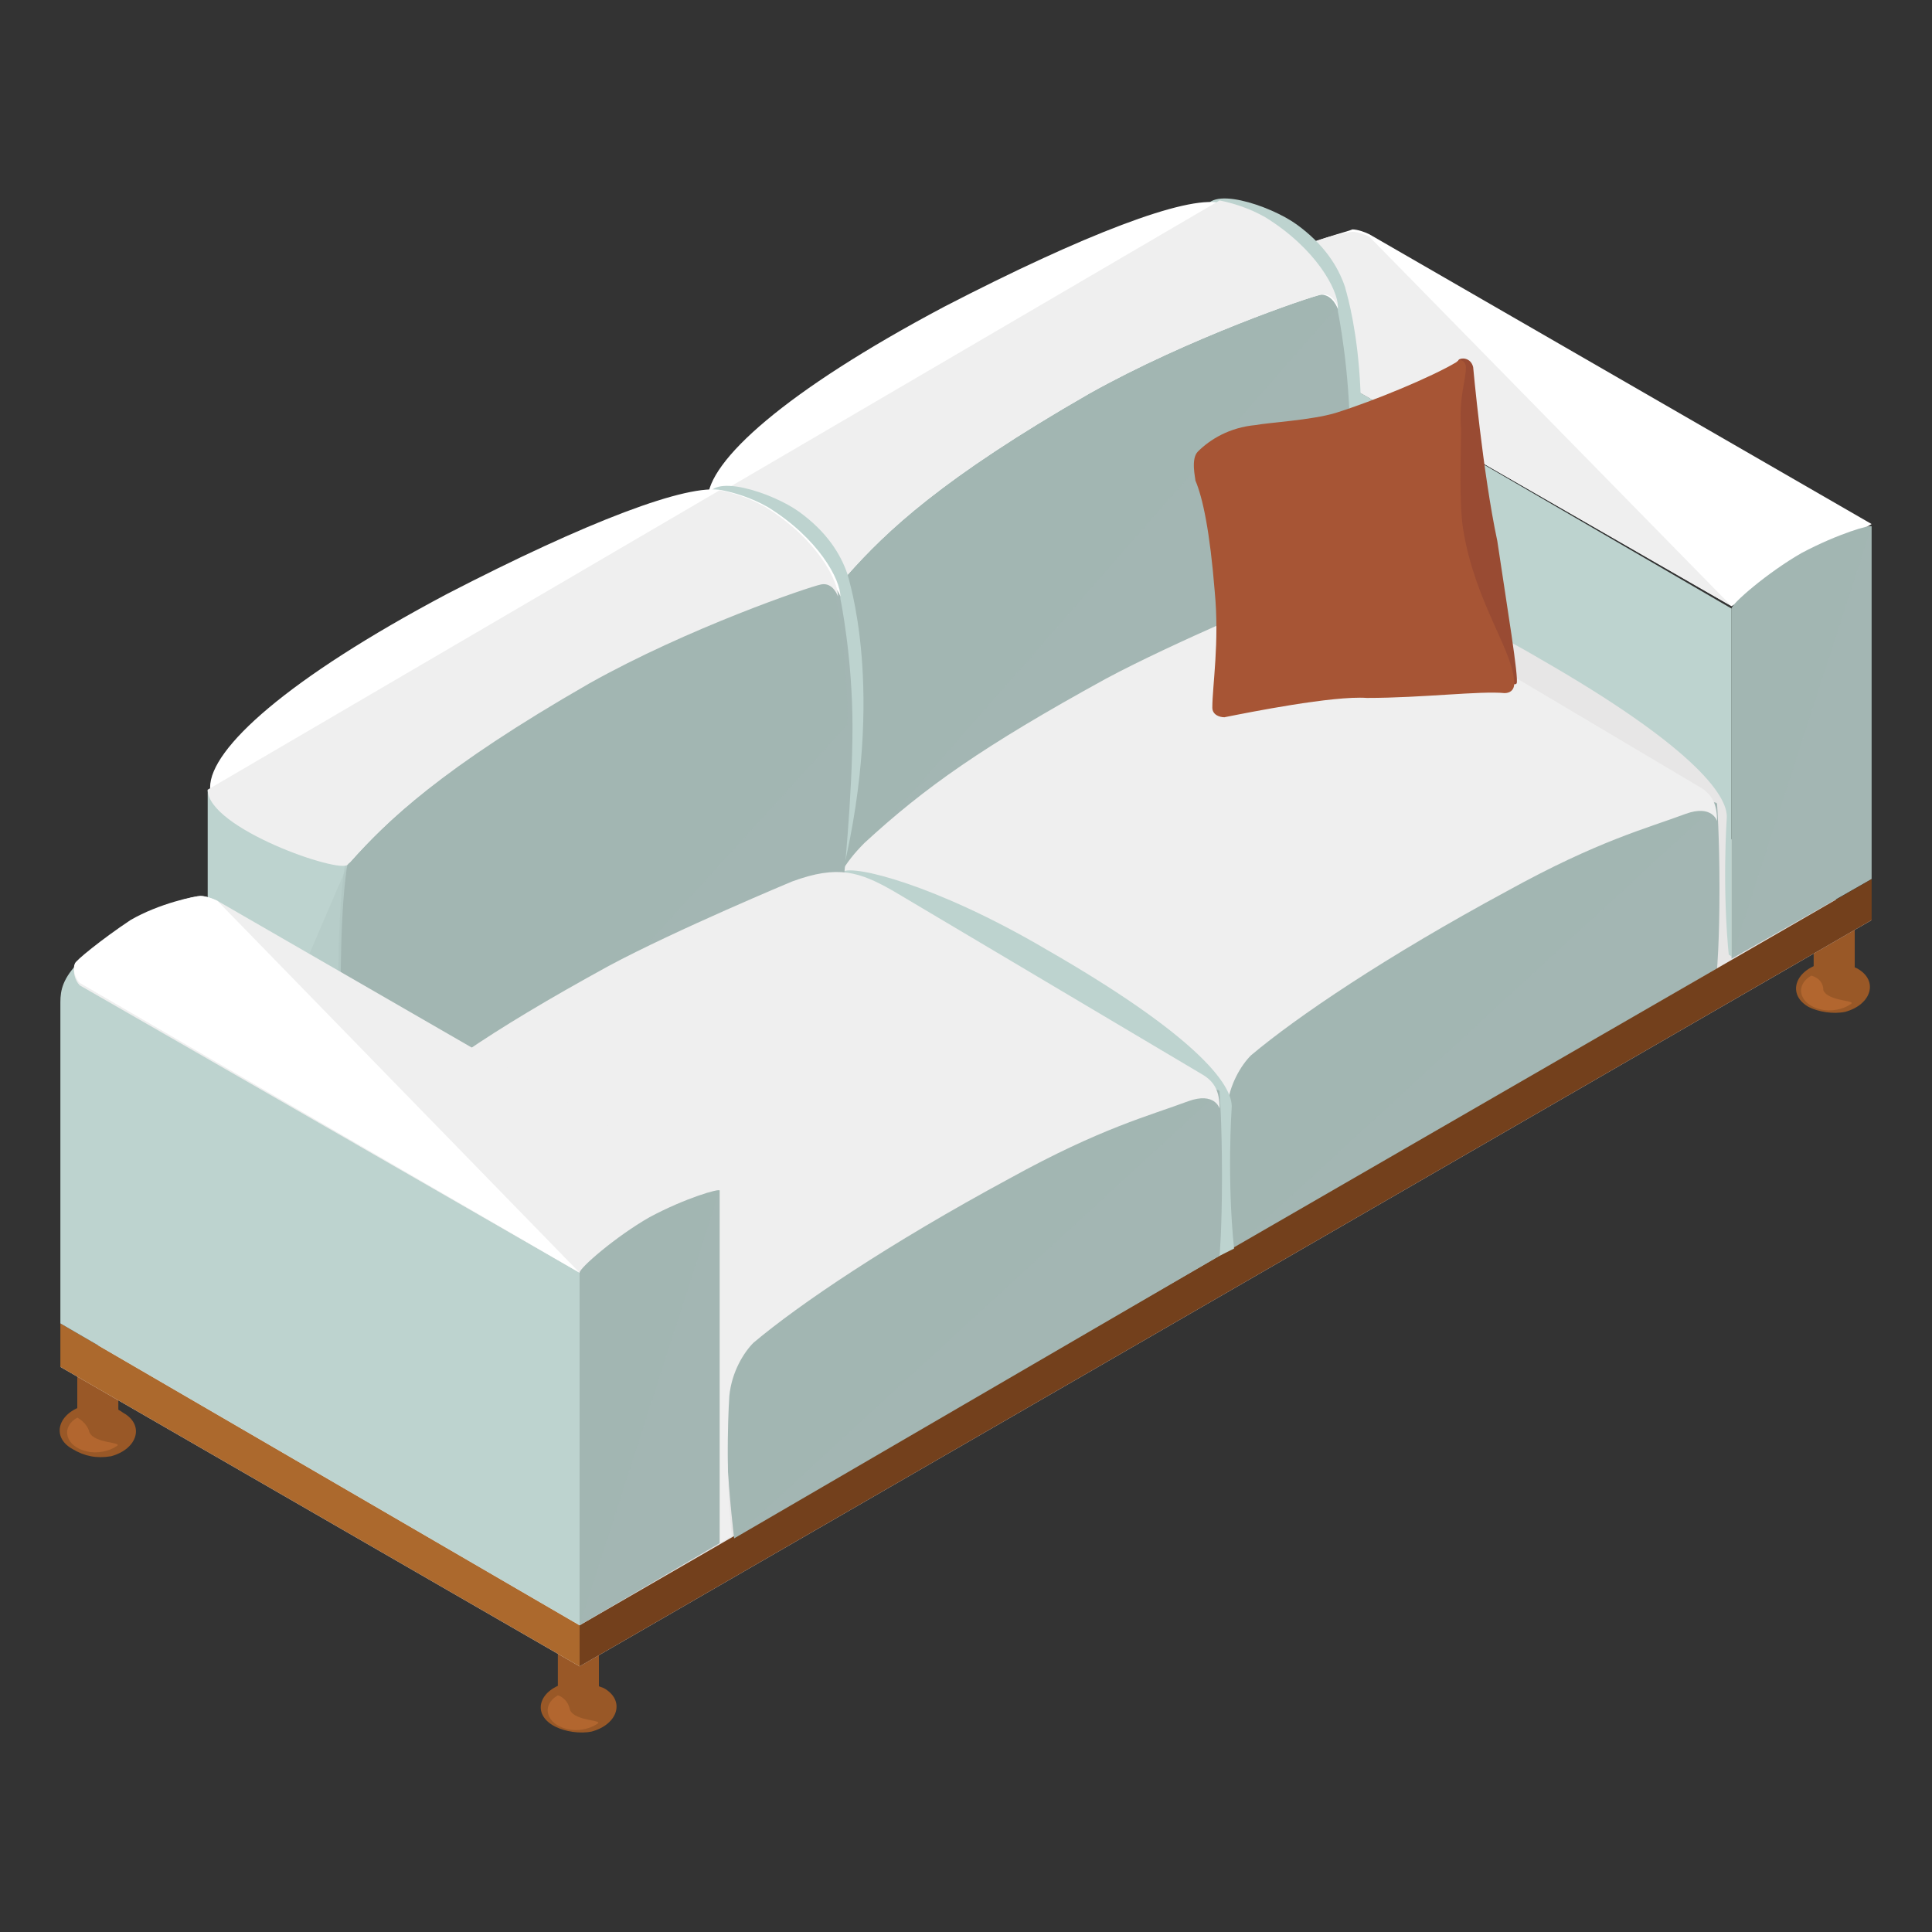 <?xml version="1.0" encoding="utf-8"?>
<!-- Generator: Adobe Illustrator 21.0.0, SVG Export Plug-In . SVG Version: 6.00 Build 0)  -->
<svg version="1.1" id="Layer_1" xmlns="http://www.w3.org/2000/svg" xmlns:xlink="http://www.w3.org/1999/xlink" x="0px" y="0px"
	 viewBox="0 0 80 80" style="enable-background:new 0 0 80 80;" xml:space="preserve">
<rect x="0" y="0" width="80" height="80" fill="#333333" stroke="none"/>
<style type="text/css">
	.st0{fill:#995827;}
	.st1{fill:#B2662F;}
	.st2{fill:#E8E7E7;}
	.st3{fill:#BDD3CF;}
	.st4{fill:#FFFFFF;}
	.st5{fill:#EFEFEF;}
	.st6{fill:#A3B6B3;}
	.st7{opacity:0.2;fill:#A3B6B3;}
	.st8{fill:#AC692D;}
	.st9{fill:#E7E6E6;}
	.st10{fill:#73401C;}
	.st11{fill:#994B33;}
	.st12{fill:#A75535;}
</style>
<g id="XMLID_37960_">
	<g id="XMLID_38011_">
		<g id="XMLID_38012_">
			<path id="XMLID_38015_" class="st0" d="M76.8,38.4c0-0.2-0.1-0.3-0.3-0.4l0,0c-0.2-0.1-0.6-0.2-0.8-0.1l0,0
				c-0.4,0.1-0.6,0.3-0.6,0.5c0,0.2,0,1.9,0,2c0,0.2,0.1,0.3,0.3,0.4l0,0c0.2,0.1,0.6,0.2,0.8,0.1l0,0c0.4-0.1,0.6-0.3,0.6-0.5
				C76.8,40.3,76.8,38.6,76.8,38.4z"/>
			<path id="XMLID_38014_" class="st0" d="M76.9,40.1L76.9,40.1c0.9,0.5,0.6,1.5-0.5,1.8l0,0c-0.5,0.1-1.1,0-1.5-0.2l0,0
				c-0.9-0.5-0.6-1.5,0.5-1.8l0,0C75.9,39.8,76.5,39.9,76.9,40.1z"/>
			<path id="XMLID_38013_" class="st1" d="M75,40.4c-0.7,0.4-0.5,1.2,0.4,1.4l0,0c0.4,0.1,0.9,0,1.2-0.2l0,0
				c0.4-0.2-0.9-0.1-1.1-0.6C75.5,40.5,75,40.4,75,40.4z"/>
		</g>
	</g>
	<g id="XMLID_38002_">
		<g id="XMLID_38007_">
			<path id="XMLID_38010_" class="st0" d="M24.8,68.2c0-0.2-0.1-0.3-0.3-0.4l0,0c-0.2-0.1-0.6-0.2-0.8-0.1l0,0
				c-0.4,0.1-0.6,0.3-0.6,0.5c0,0.2,0,1.9,0,2c0,0.2,0.1,0.3,0.3,0.4l0,0c0.2,0.1,0.6,0.2,0.8,0.1l0,0c0.4-0.1,0.6-0.3,0.6-0.5
				C24.8,70.1,24.8,68.4,24.8,68.2z"/>
			<path id="XMLID_38009_" class="st0" d="M25,69.9L25,69.9c0.9,0.5,0.6,1.5-0.5,1.8l0,0c-0.5,0.1-1.1,0-1.5-0.2l0,0
				C22,71,22.3,70,23.4,69.7l0,0C24,69.6,24.5,69.7,25,69.9z"/>
			<path id="XMLID_38008_" class="st1" d="M23.1,70.2c-0.7,0.4-0.5,1.2,0.4,1.4v0c0.4,0.1,0.9,0,1.2-0.2l0,0
				c0.4-0.2-0.9-0.1-1.1-0.6C23.5,70.3,23.1,70.2,23.1,70.2z"/>
		</g>
		<g id="XMLID_38003_">
			<path id="XMLID_38006_" class="st0" d="M4.9,56.7c0-0.2-0.1-0.3-0.3-0.4l0,0c-0.2-0.1-0.6-0.2-0.8-0.1l0,0
				c-0.4,0.1-0.6,0.3-0.6,0.5c0,0.2,0,1.9,0,2c0,0.2,0.1,0.3,0.3,0.4l0,0c0.2,0.1,0.6,0.2,0.8,0.1l0,0c0.4-0.1,0.6-0.3,0.6-0.5
				C4.9,58.6,4.9,56.9,4.9,56.7z"/>
			<path id="XMLID_38005_" class="st0" d="M5.1,58.5L5.1,58.5C6,59,5.7,60,4.6,60.3l0,0C4,60.4,3.5,60.3,3,60l0,0
				c-0.9-0.5-0.6-1.5,0.5-1.8l0,0C4.1,58.1,4.7,58.2,5.1,58.5z"/>
			<path id="XMLID_38004_" class="st1" d="M3.2,58.7c-0.7,0.4-0.5,1.2,0.4,1.4l0,0c0.4,0.1,0.9,0,1.2-0.2l0,0
				c0.4-0.2-0.9-0.1-1.1-0.6C3.6,58.9,3.2,58.7,3.2,58.7z"/>
		</g>
	</g>
	<g id="XMLID_37964_">
		<polygon id="XMLID_38001_" class="st2" points="77.5,38.1 56,25.7 2.5,56.6 24,69 		"/>
		<g id="XMLID_37997_">
			<path id="XMLID_38000_" class="st3" d="M71.7,25.2L51.4,13.4l-0.4-1.2c-0.7,0.7-0.8,1.2-0.8,1.7c0,0.5,0,13.3,0,13.3l21.5,12.4
				V25.2z"/>
			<path id="XMLID_37999_" class="st4" d="M53.1,10.6c-1.2,0.8-2.3,1.7-2.3,1.8c-0.1,0.2,0,0.6,0.2,0.8l20.7,11.9l5.8-3.4l-20.8-12
				c-0.2-0.1-0.5-0.2-0.7-0.2C55.8,9.6,54.4,9.9,53.1,10.6z"/>
			<path id="XMLID_41651_" class="st5" d="M56.7,9.8c-0.2-0.1-0.5-0.2-0.7-0.2c-0.2,0-1.7,0.3-2.9,1c-1.2,0.8-2.3,1.7-2.3,1.8
				c-0.1,0.2,0,0.6,0.2,0.8l20.7,11.9"/>
			<path id="XMLID_37998_" class="st6" d="M71.7,39.7V25.2c0-0.2,1.5-1.5,2.9-2.3c1.5-0.8,2.9-1.2,2.9-1.1v14.6L71.7,39.7z"/>
			<path id="XMLID_41649_" class="st7" d="M71.7,39.7V25.2c0-0.2,1.5-1.5,2.9-2.3c1.5-0.8,2.9-1.2,2.9-1.1"/>
		</g>
		<g id="XMLID_37994_">
			<g id="XMLID_37995_">
				<polygon id="XMLID_37996_" class="st8" points="2.5,56.6 24,69 24,67.3 2.5,54.8 				"/>
			</g>
		</g>
		<g id="XMLID_37982_">
			<g id="XMLID_37990_">
				<g id="XMLID_37992_">
					<path id="XMLID_37993_" class="st3" d="M49.9,8.8c0,1.1,3.4,1.5,4.4,2.9c2.1,3,1.1,12.7,1.2,12.5c1.8-7.6,0.2-12.2,0.2-12.3
						c-0.3-0.9-0.9-1.8-2-2.6C52.6,8.5,49.9,7.6,49.9,8.8z"/>
				</g>
				<path id="XMLID_37991_" class="st9" d="M55.5,24.2c-0.4,0.4-0.4,0.9-0.4,1.5v4.6l15.9,9.7l0.6-0.3c-0.3-2.9-0.1-5.8-0.1-5.8
					c0.1-1-1.6-3.1-7.7-6.6C59.4,24.7,55.9,23.8,55.5,24.2z"/>
			</g>
			<g id="XMLID_37983_">
				<g id="XMLID_37986_">
					<polygon id="XMLID_37989_" class="st2" points="37.4,40.1 29.2,37.3 29.3,20.7 35.1,23.9 					"/>
					<path id="XMLID_37988_" class="st6" d="M55.4,12.9c0,0,0.5,2.4,0.5,5.3c0,2.9-0.4,6.7-0.4,6.7l-10.1,4.6l-10.5,6.6
						c0,0-0.5-8.8,0.1-12.3c0,0,0-0.2,0.1-0.3c1.2-1.3,5.6-5.8,9.4-7.9c3-1.7,7.9-3.9,9.9-4C55.3,11.6,55.4,12.7,55.4,12.9z"/>
					<path id="XMLID_41653_" class="st7" d="M34.9,36.1c0,0-0.5-8.8,0.1-12.3c0,0,0-0.2,0.1-0.3c1.2-1.3,5.6-5.8,9.4-7.9
						c3-1.7,7.9-3.9,9.9-4c0.8,0,0.9,1.1,0.9,1.2"/>
					<path id="XMLID_37987_" class="st4" d="M55.4,12.8c0-0.7-0.9-2.4-3-3.7c-0.7-0.4-1.4-0.6-1.9-0.7c-1.4-0.3-5.6,1.3-11.4,4.3
						c-6.6,3.5-9.8,6.4-9.8,8c0,1.6,5.5,3.5,5.8,3.1c1.6-1.8,3.9-4,10-7.5c4.1-2.3,9.1-4,9.6-4.1C55.2,12.2,55.4,12.8,55.4,12.8z"/>
					<path id="XMLID_41644_" class="st5" d="M29.3,20.7c0,1.6,5.5,3.5,5.8,3.1c1.6-1.8,3.9-4,10-7.5c4.1-2.3,9.1-4,9.6-4.1
						c0.5-0.1,0.7,0.5,0.7,0.5c0-0.7-0.9-2.4-3-3.7c-0.7-0.4-1.4-0.6-1.9-0.7"/>
				</g>
				<path id="XMLID_37985_" class="st6" d="M71.1,40.1c0,0,0.1-1.1,0.1-3.3c0-2.2-0.1-3.5-0.1-3.5c0-0.7-10.5,3.5-10.9,3.8l-8.6,6
					c-0.5,0.3-0.9,0.9-0.9,1.5c0,0-0.1,1.7,0,3.7c0.1,1.9,0.3,3.5,0.3,3.5L71.1,40.1z"/>
				<path id="XMLID_41646_" class="st7" d="M71.1,33.3c0-0.7-10.5,3.5-10.9,3.8l-8.6,6c-0.5,0.3-0.9,0.9-0.9,1.5c0,0-0.1,1.7,0,3.7
					c0.1,1.9,0.3,3.5,0.3,3.5"/>
				<path id="XMLID_37984_" class="st5" d="M53.4,24.6c0,0-4.8,2-7.6,3.5c-5.1,2.8-7.5,4.5-10,6.8c-0.8,0.8-1.4,1.7-1.4,2.8v4.6
					l16,9.7l0.5-0.3c-0.3-2.9-0.1-5.8-0.1-5.8c0.1-1,0.6-1.8,1-2.2c1.9-1.6,5.6-4.1,10.6-6.8c3.8-2.1,5.8-2.6,7.4-3.2
					c1.1-0.4,1.3,0.3,1.3,0.3c0-0.7-0.2-1.1-0.7-1.4L57.6,25C56.3,24.2,55.3,23.9,53.4,24.6z"/>
			</g>
		</g>
		<polygon id="XMLID_37981_" class="st10" points="77.5,38.1 77.5,36.4 24,67.3 24,69 		"/>
		<g id="XMLID_37969_">
			<g id="XMLID_37977_">
				<g id="XMLID_37979_">
					<path id="XMLID_37980_" class="st3" d="M29.3,20.7c0,1.1,3.4,1.5,4.4,2.9c2.1,3,1.1,12.7,1.2,12.5c1.8-7.6,0.2-12.2,0.2-12.3
						c-0.3-0.9-0.9-1.8-2-2.6C32,20.4,29.3,19.5,29.3,20.7z"/>
				</g>
				<path id="XMLID_37978_" class="st3" d="M34.9,36.1c-0.4,0.4-0.4,0.9-0.4,1.5v4.6L50.5,52l0.6-0.3c-0.3-2.9-0.1-5.8-0.1-5.8
					c0.1-1-1.6-3.1-7.7-6.6C38.7,36.6,35.3,35.8,34.9,36.1z"/>
			</g>
			<g id="XMLID_37970_">
				<g id="XMLID_37973_">
					<polygon id="XMLID_37976_" class="st3" points="16.8,52 8.6,49.3 8.6,32.7 14.4,35.8 					"/>
					<polyline id="XMLID_41654_" class="st7" points="14.4,35.8 16.8,52 8.6,49.3 					"/>
					<path id="XMLID_37975_" class="st6" d="M34.8,24.8c0,0,0.5,2.4,0.5,5.3c0,2.9-0.4,6.7-0.4,6.7l-10.1,4.6l-10.5,6.6
						c0,0-0.5-8.8,0.1-12.3c0,0,0-0.2,0.1-0.3c1.2-1.3,5.6-5.8,9.4-7.9c3-1.7,7.9-3.9,9.9-4C34.7,23.5,34.8,24.6,34.8,24.8z"/>
					<path id="XMLID_41652_" class="st7" d="M24.7,41.4l-10.5,6.6c0,0-0.5-8.8,0.1-12.3c0,0,0-0.2,0.1-0.3c1.2-1.3,5.6-5.8,9.4-7.9
						c3-1.7,7.9-3.9,9.9-4c0.8,0,0.9,1.1,0.9,1.2c0,0,0.5,2.4,0.5,5.3"/>
					<path id="XMLID_37974_" class="st4" d="M34.8,24.7c0-0.7-0.9-2.4-3-3.7c-0.7-0.4-1.4-0.6-1.9-0.7c-1.4-0.3-5.6,1.3-11.4,4.3
						c-6.6,3.5-9.8,6.4-9.8,8c0,1.6,5.5,3.5,5.8,3.1c1.6-1.8,3.9-4,10-7.5c4.1-2.3,9.1-4,9.6-4.1C34.6,24.1,34.8,24.7,34.8,24.7z"/>
					<path id="XMLID_41643_" class="st5" d="M8.6,32.7c0,1.6,5.5,3.5,5.8,3.1c1.6-1.8,3.9-4,10-7.5c4.1-2.3,9.1-4,9.6-4.1
						c0.5-0.1,0.7,0.5,0.7,0.5c0-0.7-0.9-2.4-3-3.7c-0.7-0.4-1.4-0.6-1.9-0.7"/>
				</g>
				<path id="XMLID_37972_" class="st6" d="M50.5,52c0,0,0.1-1.1,0.1-3.3c0-2.2-0.1-3.5-0.1-3.5c0-0.7-10.5,3.5-10.9,3.8L31,55
					c-0.5,0.3-0.9,0.9-0.9,1.5c0,0-0.1,1.7,0,3.7c0.1,1.9,0.3,3.5,0.3,3.5L50.5,52z"/>
				<path id="XMLID_41639_" class="st7" d="M50.5,45.2c0-0.7-10.5,3.5-10.9,3.8L31,55c-0.5,0.3-0.9,0.9-0.9,1.5c0,0-0.1,1.7,0,3.7
					c0.1,1.9,0.3,3.5,0.3,3.5"/>
				<path id="XMLID_37971_" class="st5" d="M32.8,36.5c0,0-4.8,2-7.6,3.5c-5.1,2.8-7.5,4.5-10,6.8c-0.8,0.8-1.4,1.7-1.4,2.8v4.6
					l16,9.7l0.5-0.3c-0.3-2.9-0.1-5.8-0.1-5.8c0.1-1,0.6-1.8,1-2.2c1.9-1.6,5.6-4.1,10.6-6.8c3.8-2.1,5.8-2.6,7.4-3.2
					c1.1-0.4,1.3,0.3,1.3,0.3c0-0.7-0.2-1.1-0.7-1.4L37,36.9C35.6,36.1,34.7,35.8,32.8,36.5z"/>
			</g>
		</g>
		<g id="XMLID_37965_">
			<path id="XMLID_37968_" class="st3" d="M24,52.7L3.7,41l-0.4-1.2c-0.7,0.7-0.8,1.2-0.8,1.7c0,0.5,0,13.3,0,13.3L24,67.3V52.7z"/>
			<path id="XMLID_37967_" class="st5" d="M5.4,38.2c-1.2,0.8-2.3,1.7-2.3,1.8c-0.1,0.2,0,0.6,0.2,0.8L24,52.7l5.8-3.4L9,37.3
				c-0.2-0.1-0.5-0.2-0.7-0.2C8.1,37.1,6.7,37.4,5.4,38.2z"/>
			<path id="XMLID_41650_" class="st4" d="M9,37.3c-0.2-0.1-0.5-0.2-0.7-0.2c-0.2,0-1.7,0.3-2.9,1c-1.2,0.8-2.3,1.7-2.3,1.8
				c-0.1,0.2,0,0.6,0.2,0.8L24,52.7"/>
			<path id="XMLID_37966_" class="st6" d="M24,67.3V52.7c0-0.2,1.5-1.5,2.9-2.3c1.5-0.8,2.9-1.2,2.9-1.1v14.6L24,67.3z"/>
			<path id="XMLID_41648_" class="st7" d="M24,67.3V52.7c0-0.2,1.5-1.5,2.9-2.3c1.5-0.8,2.9-1.2,2.9-1.1"/>
		</g>
	</g>
	<g id="XMLID_37961_">
		<path id="XMLID_37963_" class="st11" d="M62.8,28.3c-0.4,0.4-1.7-2.6-2.4-6.4c-0.2-1.2-0.8-2.6-0.9-4c-0.1-1.5,0.9-3,0.9-3
			c0.1-0.1,0.5-0.1,0.6,0.3c0,0,0.4,4.4,1,7.2C62.4,25.1,62.9,28.1,62.8,28.3z"/>
		<path id="XMLID_37962_" class="st12" d="M50.2,29.3c0,0.3,0.3,0.4,0.5,0.4c1-0.2,4.5-0.9,5.9-0.8c2.3,0,4.7-0.3,5.7-0.2
			c0.2,0,0.4-0.1,0.4-0.4c0-1.3-1.6-3.3-2.1-6.3c-0.2-1.1-0.1-3.3-0.1-4.2c-0.1-1.4,0.2-2,0.2-2.6c0-0.2-0.2-0.4-0.4-0.2
			c-1,0.6-3.4,1.6-5,2.1c-1,0.3-2.8,0.4-3.3,0.5c-1.1,0.1-1.9,0.6-2.4,1.1c-0.3,0.3-0.1,1.1-0.1,1.2c0.3,0.7,0.6,2.1,0.8,4.6
			C50.5,26.6,50.2,28.4,50.2,29.3z"/>
	</g>
</g>
</svg>
